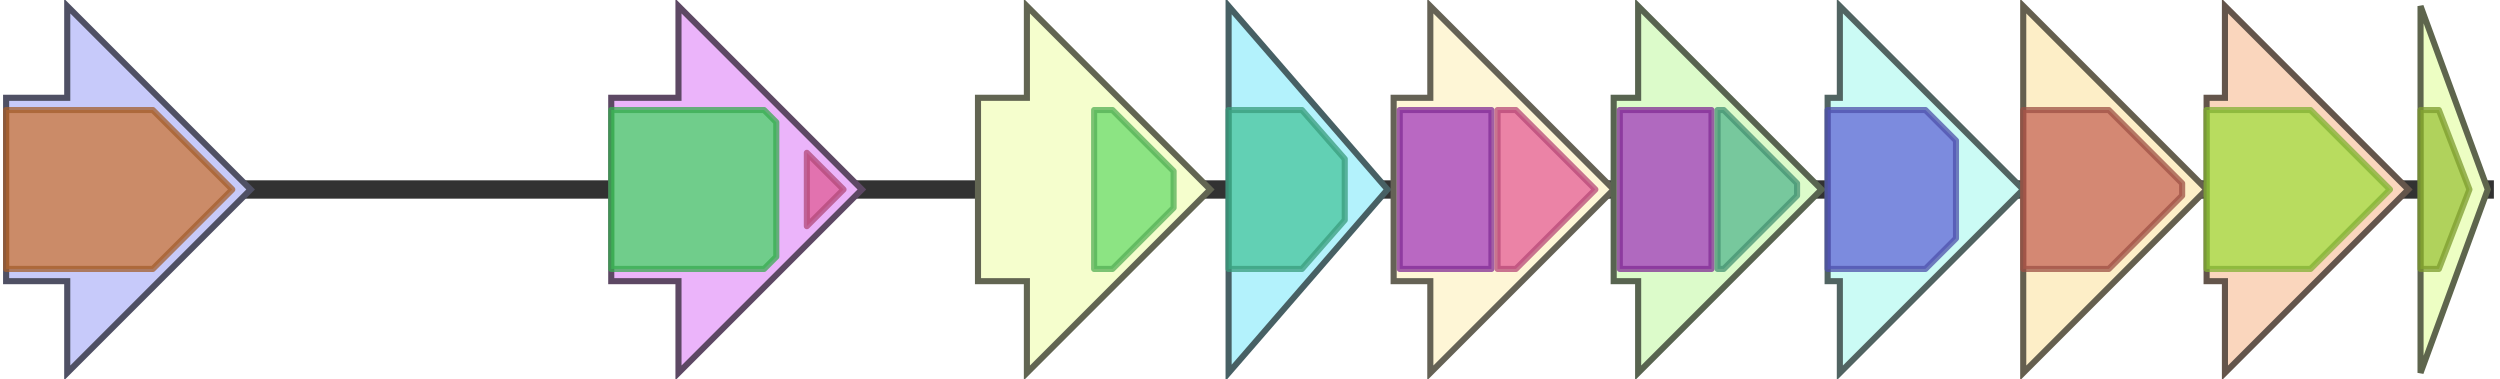 <svg version="1.1" baseProfile="full" xmlns="http://www.w3.org/2000/svg" width="409" height="62">
	<line x1="1" y1="31" x2="408" y2="31" style="stroke:rgb(50,50,50); stroke-width:3 "/>
	<g>
		<title>ugd</title>
		<polygon class="ugd" points="396,16 396,16 396,1 407,31 396,61 396,46 396,46" fill="rgb(237,254,195)" fill-opacity="1.0" stroke="rgb(94,101,77)" stroke-width="1" />
		<g>
			<title>PF03721</title>
			<polygon class="PF03721" points="396,18 399,18 404,31 399,44 396,44" stroke-linejoin="round" width="11" height="26" fill="rgb(156,194,58)" stroke="rgb(124,155,46)" stroke-width="1" opacity="0.75" />
		</g>
	</g>
	<g>
		<title>dcuC</title>
		<polygon class="dcuC" points="1,16 11,16 11,1 41,31 11,61 11,46 1,46" fill="rgb(199,202,250)" fill-opacity="1.0" stroke="rgb(79,80,100)" stroke-width="1" />
		<g>
			<title>PF03606</title>
			<polygon class="PF03606" points="1,18 25,18 38,31 25,44 1,44" stroke-linejoin="round" width="39" height="26" fill="rgb(204,117,55)" stroke="rgb(163,93,44)" stroke-width="1" opacity="0.75" />
		</g>
	</g>
	<g>
		<title>wzx</title>
		<polygon class="wzx" points="100,16 111,16 111,1 141,31 111,61 111,46 100,46" fill="rgb(235,180,250)" fill-opacity="1.0" stroke="rgb(93,72,100)" stroke-width="1" />
		<g>
			<title>PF01943</title>
			<polygon class="PF01943" points="100,18 125,18 127,20 127,42 125,44 100,44" stroke-linejoin="round" width="27" height="26" fill="rgb(71,213,101)" stroke="rgb(56,170,80)" stroke-width="1" opacity="0.75" />
		</g>
		<g>
			<title>PF14667</title>
			<polygon class="PF14667" points="132,25 138,31 132,37" stroke-linejoin="round" width="8" height="26" fill="rgb(222,92,150)" stroke="rgb(177,73,120)" stroke-width="1" opacity="0.75" />
		</g>
	</g>
	<g>
		<title>wbeiA</title>
		<polygon class="wbeiA" points="160,16 168,16 168,1 198,31 168,61 168,46 160,46" fill="rgb(245,254,205)" fill-opacity="1.0" stroke="rgb(98,101,82)" stroke-width="1" />
		<g>
			<title>PF04932</title>
			<polygon class="PF04932" points="179,18 182,18 192,28 192,34 182,44 179,44" stroke-linejoin="round" width="13" height="26" fill="rgb(106,219,107)" stroke="rgb(84,175,85)" stroke-width="1" opacity="0.75" />
		</g>
	</g>
	<g>
		<title>wbeiB</title>
		<polygon class="wbeiB" points="201,16 201,16 201,1 227,31 201,61 201,46 201,46" fill="rgb(179,242,252)" fill-opacity="1.0" stroke="rgb(71,96,100)" stroke-width="1" />
		<g>
			<title>PF01755</title>
			<polygon class="PF01755" points="201,18 213,18 220,26 220,36 213,44 201,44" stroke-linejoin="round" width="19" height="26" fill="rgb(71,196,156)" stroke="rgb(56,156,124)" stroke-width="1" opacity="0.75" />
		</g>
	</g>
	<g>
		<title>wbeiM</title>
		<polygon class="wbeiM" points="228,16 234,16 234,1 264,31 234,61 234,46 228,46" fill="rgb(254,246,214)" fill-opacity="1.0" stroke="rgb(101,98,85)" stroke-width="1" />
		<g>
			<title>PF13439</title>
			<rect class="PF13439" x="229" y="18" stroke-linejoin="round" width="15" height="26" fill="rgb(162,57,186)" stroke="rgb(129,45,148)" stroke-width="1" opacity="0.75" />
		</g>
		<g>
			<title>PF00534</title>
			<polygon class="PF00534" points="245,18 248,18 261,31 261,31 248,44 245,44" stroke-linejoin="round" width="16" height="26" fill="rgb(228,92,150)" stroke="rgb(182,73,119)" stroke-width="1" opacity="0.75" />
		</g>
	</g>
	<g>
		<title>wbeiH</title>
		<polygon class="wbeiH" points="264,16 268,16 268,1 298,31 268,61 268,46 264,46" fill="rgb(220,251,202)" fill-opacity="1.0" stroke="rgb(88,100,80)" stroke-width="1" />
		<g>
			<title>PF13439</title>
			<rect class="PF13439" x="265" y="18" stroke-linejoin="round" width="15" height="26" fill="rgb(162,57,186)" stroke="rgb(129,45,148)" stroke-width="1" opacity="0.75" />
		</g>
		<g>
			<title>PF13692</title>
			<polygon class="PF13692" points="281,18 282,18 294,30 294,32 282,44 281,44" stroke-linejoin="round" width="13" height="26" fill="rgb(85,182,142)" stroke="rgb(68,145,113)" stroke-width="1" opacity="0.75" />
		</g>
	</g>
	<g>
		<title>wbeiT</title>
		<polygon class="wbeiT" points="299,16 301,16 301,1 331,31 301,61 301,46 299,46" fill="rgb(203,251,245)" fill-opacity="1.0" stroke="rgb(81,100,98)" stroke-width="1" />
		<g>
			<title>PF01370</title>
			<polygon class="PF01370" points="299,18 315,18 320,23 320,39 315,44 299,44" stroke-linejoin="round" width="21" height="26" fill="rgb(98,102,214)" stroke="rgb(78,81,171)" stroke-width="1" opacity="0.75" />
		</g>
	</g>
	<g>
		<title>galF</title>
		<polygon class="galF" points="331,16 331,16 331,1 361,31 331,61 331,46 331,46" fill="rgb(253,238,199)" fill-opacity="1.0" stroke="rgb(101,95,79)" stroke-width="1" />
		<g>
			<title>PF00483</title>
			<polygon class="PF00483" points="331,18 345,18 357,30 357,32 345,44 331,44" stroke-linejoin="round" width="26" height="26" fill="rgb(198,101,87)" stroke="rgb(158,80,69)" stroke-width="1" opacity="0.75" />
		</g>
	</g>
	<g>
		<title>galE</title>
		<polygon class="galE" points="361,16 364,16 364,1 394,31 364,61 364,46 361,46" fill="rgb(250,214,189)" fill-opacity="1.0" stroke="rgb(100,85,75)" stroke-width="1" />
		<g>
			<title>PF16363</title>
			<polygon class="PF16363" points="361,18 378,18 391,31 378,44 361,44" stroke-linejoin="round" width="32" height="26" fill="rgb(162,221,65)" stroke="rgb(129,176,51)" stroke-width="1" opacity="0.75" />
		</g>
	</g>
</svg>
